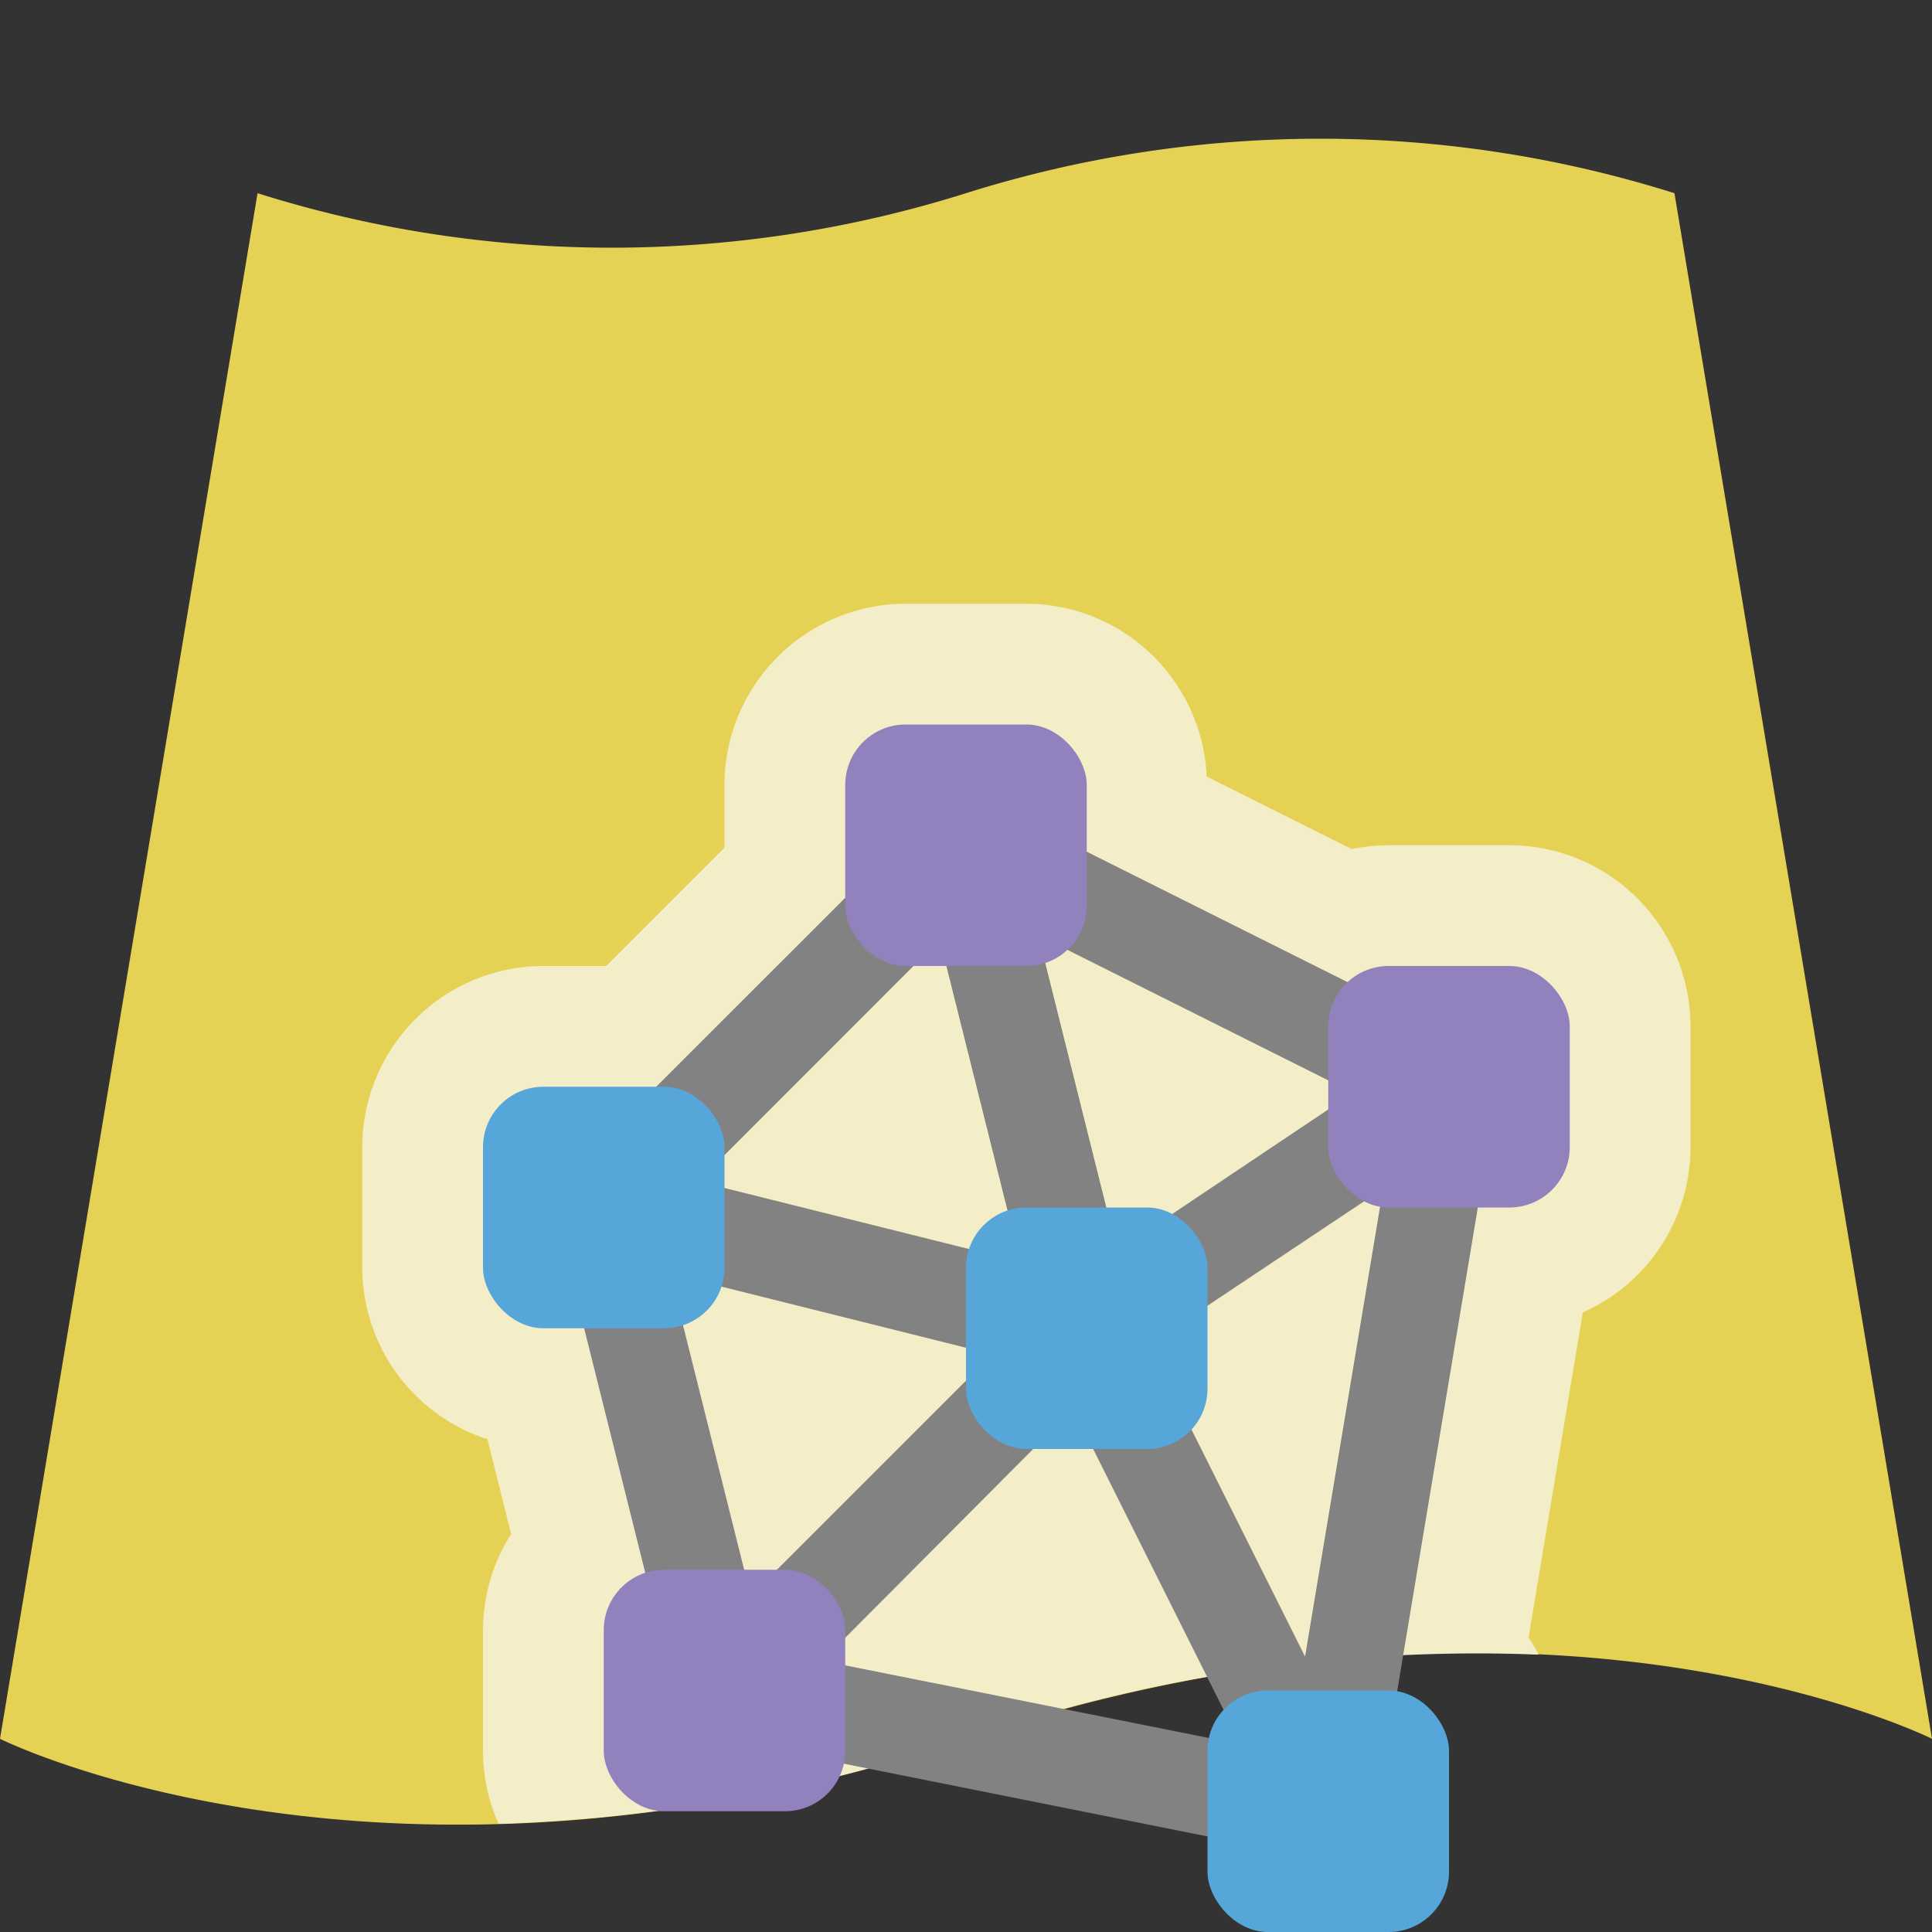 <svg id="Icons" xmlns="http://www.w3.org/2000/svg" viewBox="0 0 16 16"><rect x="0" y="0" width="16" height="16" fill="#333333" stroke="none"/><title>KnowledgeGraphLayer16</title><rect width="16" height="16" style="fill:none"/><rect width="16" height="16" style="fill:none"/><path d="M16,14.4s-3.2-1.602-8,0c-4.8,1.6-8,0-8,0L2.133,1.6A9.762,9.762,0,0,0,8,1.6a9.762,9.762,0,0,1,5.867,0Z" style="fill:#e5d255"/><rect width="16" height="16" style="fill:none"/><path d="M4,14.5a1.487,1.487,0,0,0,.129.604A13.376,13.376,0,0,0,8,14.4a13.02,13.02,0,0,1,4.742-.697,1.61,1.61,0,0,0-.083-.143l.449-2.691A1.5,1.5,0,0,0,14,9.5v-1A1.502,1.502,0,0,0,12.5,7h-1a1.5,1.5,0,0,0-.306.032L9.993,6.431A1.498,1.498,0,0,0,8.5,5h-1A1.502,1.502,0,0,0,6,6.5v.52L5.02,8H4.5A1.502,1.502,0,0,0,3,9.5v1a1.497,1.497,0,0,0,1.037,1.419l.196.785A1.486,1.486,0,0,0,4,13.5Z" style="fill:#f4eec8"/><path d="M7.921,6.514,4.557,9.877l1.116,4.466,5.653,1.131,1.117-6.699Zm.529,3.936L5.782,9.784,7.783,7.782Zm.149-2.704,2.607,1.304L9.252,10.359Zm.288,3.922,1.389,2.778L6.81,13.754Zm.629-.532,1.938-1.292-.646,3.875ZM5.55,10.549l2.668.667L6.217,13.217Z" style="fill:#828282"/><rect x="10" y="14" width="2" height="2" rx="0.5" style="fill:#57a6d9"/><rect x="4" y="9" width="2" height="2" rx="0.5" style="fill:#57a6d9"/><rect x="5" y="13" width="2" height="2" rx="0.5" style="fill:#9182bd"/><rect x="7" y="6" width="2" height="2" rx="0.5" style="fill:#9182bd"/><rect x="11" y="8" width="2" height="2" rx="0.5" style="fill:#9182bd"/><rect x="8" y="10" width="2" height="2" rx="0.5" style="fill:#57a6d9"/></svg>